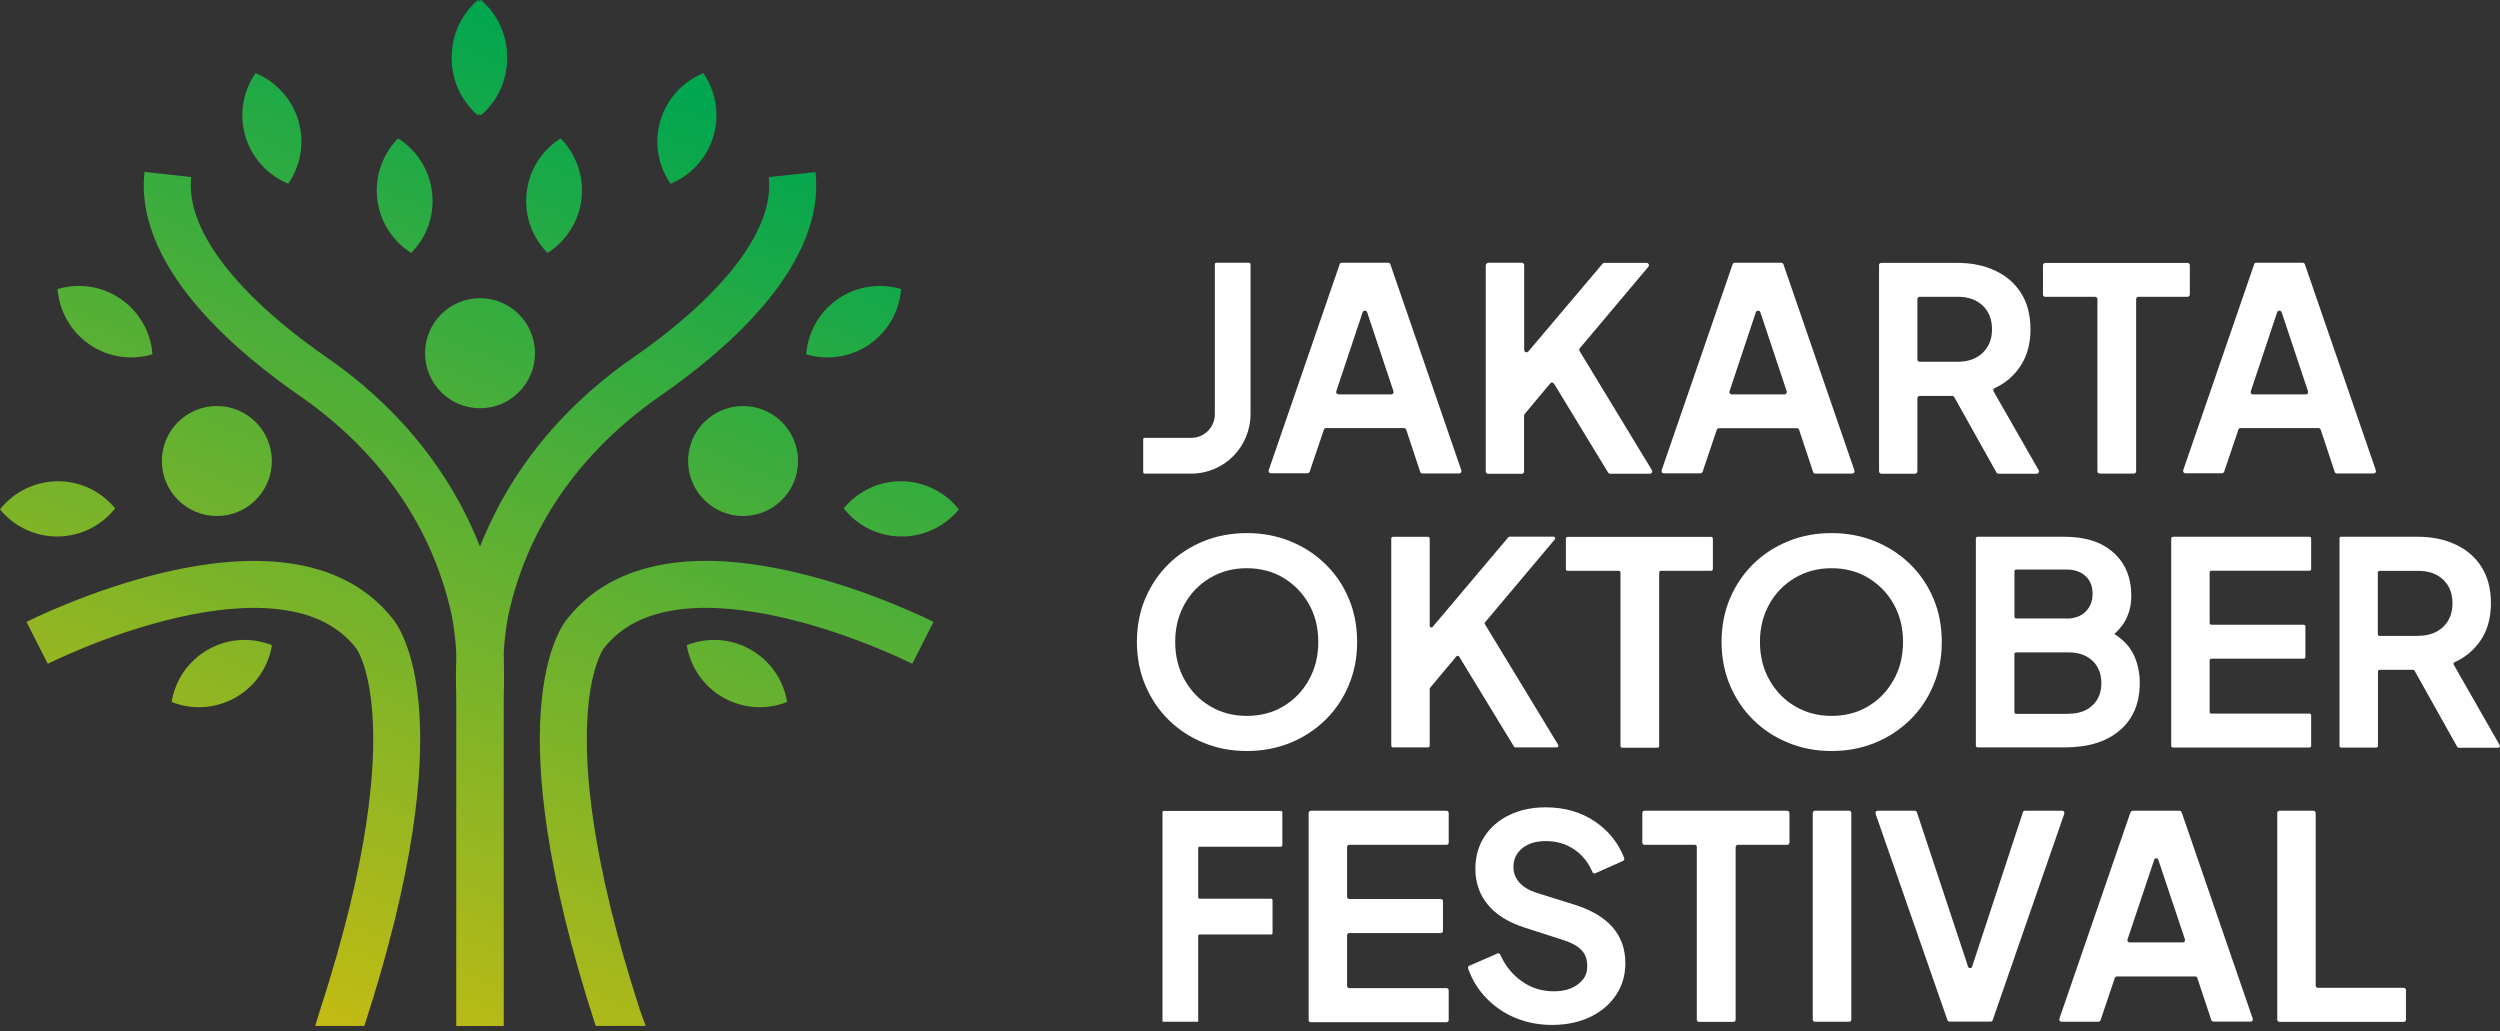 <svg width="160" height="66" viewBox="0 0 160 66" fill="none" xmlns="http://www.w3.org/2000/svg">
<rect x="0" y="0" width="160" height="66" fill="#333333" stroke="none"/>
<path d="M76.242 30.311H73.256C73.207 30.311 73.165 30.27 73.165 30.218V28.113C73.165 28.064 73.207 28.022 73.256 28.022H76.242C77.076 28.022 77.75 27.346 77.75 26.511V16.907C77.75 16.858 77.792 16.816 77.841 16.816H79.943C79.993 16.816 80.034 16.858 80.034 16.907V26.511C80.026 28.616 78.334 30.311 76.24 30.311H76.242Z" fill="white"/>
<path d="M85.873 16.816H88.841C88.909 16.816 88.966 16.858 88.984 16.917L93.527 30.104C93.561 30.204 93.486 30.303 93.385 30.303H91.034C90.967 30.303 90.909 30.262 90.892 30.195L90 27.506C89.982 27.447 89.925 27.397 89.858 27.397H84.871C84.804 27.397 84.746 27.439 84.729 27.498L83.819 30.187C83.793 30.246 83.744 30.288 83.677 30.288H81.341C81.233 30.288 81.165 30.187 81.199 30.088L85.743 16.901C85.743 16.86 85.8 16.818 85.868 16.818L85.873 16.816ZM89.183 25.043L87.499 19.99C87.449 19.847 87.257 19.847 87.206 19.99L85.521 25.043C85.488 25.144 85.563 25.242 85.664 25.242H89.041C89.15 25.242 89.217 25.142 89.183 25.043Z" fill="white"/>
<path d="M95.245 16.816H97.396C97.479 16.816 97.547 16.884 97.547 16.967V22.394C97.547 22.536 97.723 22.601 97.814 22.494L102.567 16.874C102.593 16.84 102.642 16.824 102.684 16.824H105.377C105.509 16.824 105.576 16.975 105.493 17.076L101.108 22.287C101.066 22.336 101.058 22.411 101.092 22.463L105.721 30.088C105.778 30.189 105.713 30.321 105.588 30.321H103.053C103.004 30.321 102.952 30.295 102.921 30.246L99.461 24.56C99.403 24.469 99.277 24.459 99.21 24.544L97.574 26.499C97.549 26.524 97.541 26.558 97.541 26.6V30.175C97.541 30.258 97.473 30.325 97.39 30.325H95.239C95.156 30.325 95.089 30.258 95.089 30.175V16.981C95.097 16.89 95.164 16.822 95.247 16.822L95.245 16.816Z" fill="white"/>
<path d="M111.03 16.816H113.998C114.065 16.816 114.122 16.858 114.14 16.917L118.684 30.111C118.717 30.212 118.642 30.311 118.541 30.311H116.181C116.113 30.311 116.056 30.27 116.038 30.202L115.146 27.514C115.131 27.454 115.071 27.405 115.004 27.405H110.017C109.95 27.405 109.893 27.447 109.875 27.506L108.965 30.195C108.94 30.252 108.89 30.295 108.823 30.295H106.488C106.379 30.295 106.312 30.195 106.346 30.096L110.889 16.909C110.897 16.86 110.957 16.818 111.022 16.818L111.03 16.816ZM114.35 25.043L112.665 19.99C112.616 19.847 112.424 19.847 112.372 19.99L110.688 25.043C110.654 25.144 110.729 25.242 110.83 25.242H114.207C114.308 25.242 114.373 25.142 114.35 25.043Z" fill="white"/>
<path d="M120.252 16.975C120.252 16.892 120.319 16.824 120.402 16.824H125.264C126.182 16.824 126.99 16.99 127.698 17.325C128.406 17.659 128.958 18.134 129.349 18.761C129.751 19.388 129.95 20.164 129.95 21.082C129.95 22 129.733 22.803 129.292 23.454C128.883 24.063 128.341 24.522 127.657 24.841C127.574 24.874 127.54 24.973 127.59 25.049L130.474 30.091C130.532 30.192 130.457 30.317 130.34 30.317H127.906C127.847 30.317 127.797 30.284 127.773 30.242L125.073 25.415C125.047 25.365 124.997 25.339 124.938 25.339H122.862C122.779 25.339 122.712 25.407 122.712 25.49V30.167C122.712 30.25 122.644 30.317 122.561 30.317H120.41C120.327 30.317 120.26 30.25 120.26 30.167V16.973H120.252V16.975ZM125.296 23.153C125.954 23.153 126.488 22.961 126.888 22.585C127.287 22.202 127.489 21.701 127.489 21.074C127.489 20.447 127.289 19.93 126.888 19.554C126.488 19.178 125.962 18.995 125.296 18.995H122.862C122.779 18.995 122.712 19.062 122.712 19.145V23.003C122.712 23.086 122.779 23.153 122.862 23.153H125.296Z" fill="white"/>
<path d="M134.087 18.997H130.901C130.818 18.997 130.751 18.929 130.751 18.846V16.977C130.751 16.893 130.818 16.826 130.901 16.826H139.999C140.082 16.826 140.149 16.893 140.149 16.977V18.846C140.149 18.929 140.082 18.997 139.999 18.997H136.863C136.78 18.997 136.712 19.064 136.712 19.147V30.161C136.712 30.244 136.645 30.311 136.562 30.311H134.385C134.302 30.311 134.235 30.244 134.235 30.161V19.147C134.235 19.064 134.168 18.997 134.085 18.997H134.087Z" fill="white"/>
<path d="M144.402 16.816H147.37C147.437 16.816 147.494 16.858 147.512 16.917L152.056 30.104C152.089 30.204 152.014 30.303 151.915 30.303H149.562C149.495 30.303 149.438 30.262 149.42 30.195L148.528 27.506C148.51 27.447 148.453 27.397 148.386 27.397H143.399C143.332 27.397 143.275 27.439 143.257 27.498L142.347 30.187C142.322 30.246 142.272 30.288 142.205 30.288H139.87C139.761 30.288 139.694 30.187 139.727 30.088L144.271 16.901C144.271 16.86 144.331 16.818 144.396 16.818L144.402 16.816ZM147.712 25.043L146.027 19.99C145.978 19.847 145.786 19.847 145.734 19.99L144.05 25.043C144.016 25.144 144.091 25.242 144.192 25.242H147.569C147.678 25.242 147.745 25.142 147.712 25.043Z" fill="white"/>
<path d="M77.033 47.538C76.174 47.188 75.431 46.703 74.788 46.068C74.146 45.433 73.655 44.699 73.296 43.846C72.938 42.995 72.762 42.075 72.762 41.082C72.762 40.089 72.938 39.153 73.296 38.31C73.653 37.468 74.146 36.732 74.781 36.106C75.415 35.479 76.157 34.997 77.015 34.644C77.873 34.294 78.8 34.118 79.801 34.118C80.801 34.118 81.727 34.294 82.587 34.644C83.445 34.995 84.188 35.479 84.829 36.106C85.472 36.734 85.964 37.46 86.322 38.31C86.68 39.153 86.856 40.081 86.856 41.082C86.856 42.083 86.682 42.995 86.322 43.846C85.964 44.699 85.472 45.441 84.829 46.068C84.186 46.695 83.445 47.186 82.587 47.538C81.729 47.888 80.803 48.064 79.801 48.064C78.798 48.064 77.883 47.888 77.033 47.538ZM82.144 45.199C82.828 44.79 83.37 44.23 83.769 43.512C84.169 42.801 84.37 41.992 84.37 41.082C84.37 40.172 84.171 39.371 83.769 38.661C83.37 37.95 82.826 37.4 82.144 36.983C81.46 36.573 80.677 36.366 79.793 36.366C78.909 36.366 78.142 36.573 77.45 36.983C76.758 37.392 76.208 37.952 75.815 38.661C75.415 39.371 75.213 40.172 75.213 41.082C75.213 41.992 75.413 42.794 75.815 43.512C76.216 44.222 76.758 44.79 77.45 45.199C78.142 45.609 78.927 45.817 79.793 45.817C80.659 45.817 81.46 45.617 82.144 45.199Z" fill="white"/>
<path d="M89.15 34.354H91.392C91.449 34.354 91.501 34.403 91.501 34.462V40.05C91.501 40.15 91.625 40.2 91.692 40.117L96.529 34.389C96.545 34.364 96.578 34.348 96.612 34.348H99.422C99.513 34.348 99.564 34.456 99.505 34.524L95.044 39.826C95.01 39.86 95.01 39.909 95.036 39.951L99.722 47.666C99.764 47.742 99.714 47.835 99.631 47.835H96.988C96.946 47.835 96.912 47.819 96.897 47.785L93.387 42.024C93.346 41.957 93.263 41.957 93.211 42.006L91.526 44.018C91.511 44.036 91.501 44.06 91.501 44.086V47.726C91.501 47.783 91.451 47.835 91.392 47.835H89.15C89.09 47.835 89.041 47.785 89.041 47.726V34.449C89.041 34.407 89.09 34.358 89.15 34.358V34.354Z" fill="white"/>
<path d="M103.601 36.532H100.325C100.267 36.532 100.216 36.482 100.216 36.423V34.468C100.216 34.411 100.265 34.359 100.325 34.359H109.515C109.572 34.359 109.624 34.409 109.624 34.468V36.423C109.624 36.48 109.574 36.532 109.515 36.532H106.296C106.237 36.532 106.187 36.581 106.187 36.641V47.747C106.187 47.807 106.138 47.856 106.078 47.856H103.818C103.761 47.856 103.71 47.807 103.71 47.747V36.641C103.71 36.573 103.66 36.532 103.601 36.532Z" fill="white"/>
<path d="M114.449 47.538C113.59 47.188 112.847 46.703 112.206 46.068C111.564 45.433 111.071 44.699 110.714 43.846C110.356 42.995 110.18 42.075 110.18 41.082C110.18 40.089 110.356 39.153 110.714 38.31C111.071 37.468 111.564 36.732 112.198 36.106C112.833 35.479 113.575 34.997 114.433 34.644C115.291 34.294 116.216 34.118 117.217 34.118C118.217 34.118 119.143 34.294 120.003 34.644C120.861 34.995 121.604 35.479 122.247 36.106C122.89 36.734 123.38 37.46 123.74 38.31C124.098 39.153 124.274 40.081 124.274 41.082C124.274 42.083 124.098 42.995 123.74 43.846C123.382 44.699 122.89 45.441 122.247 46.068C121.604 46.695 120.863 47.186 120.003 47.538C119.145 47.888 118.219 48.064 117.217 48.064C116.214 48.064 115.307 47.888 114.449 47.538ZM119.568 45.199C120.252 44.79 120.794 44.23 121.193 43.512C121.592 42.801 121.794 41.992 121.794 41.082C121.794 40.172 121.594 39.371 121.193 38.661C120.794 37.95 120.25 37.4 119.568 36.983C118.884 36.573 118.101 36.366 117.217 36.366C116.333 36.366 115.566 36.573 114.874 36.983C114.182 37.392 113.632 37.952 113.239 38.661C112.839 39.371 112.637 40.172 112.637 41.082C112.637 41.992 112.837 42.794 113.239 43.512C113.638 44.222 114.182 44.79 114.874 45.199C115.566 45.609 116.349 45.817 117.217 45.817C118.085 45.817 118.884 45.617 119.568 45.199Z" fill="white"/>
<path d="M126.456 34.462C126.456 34.403 126.505 34.353 126.565 34.353H132.135C133.462 34.353 134.504 34.688 135.261 35.364C136.02 36.041 136.404 36.967 136.404 38.154C136.404 38.613 136.321 39.048 136.145 39.456C135.969 39.865 135.694 40.241 135.32 40.576C135.921 40.959 136.346 41.428 136.588 41.971C136.829 42.513 136.945 43.09 136.945 43.708C136.945 45.001 136.52 46.012 135.67 46.739C134.82 47.472 133.643 47.833 132.135 47.833H126.565C126.507 47.833 126.456 47.783 126.456 47.724V34.462ZM132.267 39.59C132.775 39.59 133.177 39.44 133.475 39.147C133.776 38.854 133.926 38.471 133.926 37.996C133.926 37.521 133.776 37.153 133.475 36.868C133.175 36.593 132.767 36.451 132.267 36.451H129.032C128.975 36.451 128.924 36.5 128.924 36.559V39.474C128.924 39.533 128.973 39.583 129.032 39.583H132.267V39.59ZM132.392 45.678C133.034 45.678 133.543 45.502 133.918 45.144C134.302 44.784 134.486 44.317 134.486 43.723C134.486 43.13 134.294 42.637 133.918 42.287C133.535 41.929 133.027 41.753 132.392 41.753H129.03C128.973 41.753 128.922 41.802 128.922 41.862V45.577C128.922 45.636 128.971 45.686 129.03 45.686H132.392V45.678Z" fill="white"/>
<path d="M139.066 34.353H147.805C147.865 34.353 147.914 34.403 147.914 34.462V36.417C147.914 36.476 147.865 36.526 147.805 36.526H141.525C141.468 36.526 141.417 36.575 141.417 36.635V39.875C141.417 39.935 141.466 39.984 141.525 39.984H147.438C147.497 39.984 147.546 40.034 147.546 40.093V42.048C147.546 42.107 147.497 42.156 147.438 42.156H141.525C141.468 42.156 141.417 42.206 141.417 42.265V45.563C141.417 45.621 141.466 45.672 141.525 45.672H147.805C147.865 45.672 147.914 45.721 147.914 45.781V47.736C147.914 47.793 147.865 47.844 147.805 47.844H139.066C139.006 47.844 138.957 47.795 138.957 47.736V34.458C138.957 34.409 139.006 34.358 139.066 34.358V34.353Z" fill="white"/>
<path d="M149.721 34.462C149.721 34.403 149.77 34.353 149.829 34.353H154.733C155.651 34.353 156.459 34.52 157.167 34.854C157.877 35.188 158.427 35.663 158.818 36.29C159.219 36.918 159.419 37.693 159.419 38.611C159.419 39.529 159.202 40.332 158.761 40.983C158.344 41.6 157.786 42.069 157.084 42.386C157.027 42.412 157.001 42.477 157.035 42.536L159.979 47.688C160.02 47.763 159.969 47.854 159.886 47.854H157.351C157.309 47.854 157.276 47.829 157.26 47.795L154.533 42.926C154.516 42.892 154.474 42.869 154.44 42.869H152.299C152.24 42.869 152.19 42.918 152.19 42.977V47.738C152.19 47.797 152.139 47.846 152.082 47.846H149.837C149.778 47.846 149.729 47.797 149.729 47.738V34.46H149.721V34.462ZM154.767 40.692C155.425 40.692 155.959 40.501 156.358 40.125C156.76 39.741 156.959 39.24 156.959 38.613C156.959 37.986 156.76 37.469 156.358 37.094C155.959 36.718 155.433 36.534 154.767 36.534H152.289C152.232 36.534 152.18 36.583 152.18 36.643V40.592C152.18 40.651 152.232 40.7 152.289 40.7H154.767V40.692Z" fill="white"/>
<path d="M83.895 51.888H92.576C92.651 51.888 92.718 51.947 92.718 52.031V53.926C92.718 54.001 92.66 54.068 92.576 54.068H86.355C86.28 54.068 86.213 54.128 86.213 54.211V57.392C86.213 57.467 86.27 57.535 86.355 57.535H92.208C92.283 57.535 92.35 57.594 92.35 57.677V59.572C92.35 59.648 92.291 59.715 92.208 59.715H86.355C86.28 59.715 86.213 59.772 86.213 59.857V63.098C86.213 63.173 86.27 63.24 86.355 63.24H92.576C92.651 63.24 92.718 63.3 92.718 63.383V65.278C92.718 65.353 92.66 65.421 92.576 65.421H83.895C83.82 65.421 83.753 65.363 83.753 65.278V52.035C83.753 51.959 83.82 51.892 83.895 51.892V51.888Z" fill="white"/>
<path d="M96.953 65.134C96.22 64.817 95.595 64.382 95.069 63.822C94.577 63.296 94.201 62.678 93.96 61.984C93.934 61.917 93.968 61.834 94.035 61.808L95.836 61.023C95.903 60.989 95.979 61.023 96.012 61.09C96.337 61.808 96.787 62.368 97.371 62.785C97.987 63.228 98.68 63.444 99.447 63.444C100.289 63.444 100.914 63.185 101.331 62.659C101.456 62.5 101.531 62.298 101.564 62.099C101.632 61.565 101.523 61.139 101.23 60.821C100.997 60.569 100.639 60.362 100.17 60.203L97.586 59.368C96.536 59.034 95.743 58.541 95.217 57.891C94.683 57.248 94.424 56.48 94.424 55.602C94.424 54.824 94.616 54.149 94.992 53.556C95.376 52.962 95.901 52.503 96.584 52.169C97.268 51.835 98.043 51.669 98.927 51.669C100.145 51.669 101.203 51.977 102.104 52.594C102.962 53.188 103.581 53.956 103.947 54.915C103.973 54.982 103.939 55.065 103.872 55.099L102.096 55.892C102.029 55.926 101.946 55.892 101.92 55.817C101.653 55.2 101.278 54.723 100.777 54.381C100.244 54.013 99.635 53.829 98.935 53.829C98.31 53.829 97.802 53.979 97.426 54.288C97.042 54.596 96.859 54.998 96.859 55.491C96.859 55.867 96.983 56.191 97.234 56.476C97.485 56.759 97.843 56.977 98.326 57.135L100.803 57.91C102.946 58.595 104.022 59.839 104.022 61.644C104.022 62.419 103.822 63.096 103.421 63.689C103.022 64.283 102.47 64.75 101.778 65.084C101.078 65.418 100.259 65.595 99.334 65.595C98.466 65.595 97.675 65.436 96.949 65.128L96.953 65.134Z" fill="white"/>
<path d="M108.471 54.068H105.252C105.177 54.068 105.109 54.011 105.109 53.926V52.031C105.109 51.956 105.167 51.888 105.252 51.888H114.383C114.458 51.888 114.525 51.947 114.525 52.031V53.926C114.525 54.001 114.466 54.068 114.383 54.068H111.223C111.148 54.068 111.081 54.128 111.081 54.211V65.258C111.081 65.334 111.021 65.401 110.938 65.401H108.738C108.663 65.401 108.595 65.341 108.595 65.258V54.203C108.613 54.128 108.546 54.068 108.471 54.068Z" fill="white"/>
<path d="M116.158 51.888H118.343C118.418 51.888 118.485 51.947 118.485 52.031V65.251C118.485 65.326 118.428 65.393 118.343 65.393H116.158C116.083 65.393 116.016 65.334 116.016 65.251V52.031C116.024 51.956 116.083 51.888 116.158 51.888Z" fill="white"/>
<path d="M120.161 51.888H122.545C122.605 51.888 122.654 51.93 122.68 51.979L125.956 61.865C125.998 61.99 126.174 61.99 126.215 61.865L129.468 51.979C129.484 51.92 129.543 51.888 129.6 51.888H131.985C132.076 51.888 132.143 51.979 132.117 52.072L127.53 65.292C127.512 65.351 127.455 65.383 127.398 65.383H124.772C124.712 65.383 124.663 65.349 124.637 65.292L120.034 52.072C120.001 51.989 120.068 51.888 120.159 51.888H120.161Z" fill="white"/>
<path d="M136.504 51.888H139.49C139.547 51.888 139.599 51.922 139.623 51.979L144.176 65.199C144.21 65.29 144.143 65.383 144.044 65.383H141.659C141.602 65.383 141.55 65.341 141.527 65.292L140.627 62.586C140.611 62.528 140.552 62.495 140.495 62.495H135.482C135.425 62.495 135.373 62.536 135.35 62.586L134.432 65.3C134.416 65.359 134.357 65.391 134.298 65.391H131.929C131.838 65.391 131.771 65.3 131.797 65.207L136.35 51.987C136.4 51.928 136.451 51.886 136.508 51.886L136.504 51.888ZM139.84 60.13L138.13 55.02C138.088 54.895 137.912 54.895 137.871 55.02L136.16 60.13C136.127 60.221 136.194 60.314 136.293 60.314H139.712C139.795 60.314 139.862 60.223 139.836 60.13H139.84Z" fill="white"/>
<path d="M145.877 51.888H148.062C148.137 51.888 148.204 51.947 148.204 52.031V63.078C148.204 63.153 148.261 63.221 148.346 63.221H153.841C153.916 63.221 153.981 63.28 153.981 63.363V65.258C153.981 65.334 153.924 65.401 153.841 65.401H145.887C145.811 65.401 145.744 65.341 145.744 65.258V52.031C145.744 51.956 145.801 51.888 145.877 51.888Z" fill="white"/>
<path d="M82.07 54.094V51.989C82.07 51.94 82.029 51.898 81.979 51.898H74.491C74.442 51.898 74.4 51.94 74.4 51.989V65.391H76.684V59.897C76.684 59.847 76.726 59.806 76.775 59.806H81.353C81.402 59.806 81.443 59.764 81.443 59.715V57.61C81.443 57.56 81.402 57.519 81.353 57.519H76.775C76.726 57.519 76.684 57.477 76.684 57.428V54.28C76.684 54.23 76.726 54.189 76.775 54.189H81.979C82.029 54.181 82.07 54.147 82.07 54.098V54.094Z" fill="white"/>
<path fill-rule="evenodd" clip-rule="evenodd" d="M15.018 17.774C16.86 19.895 19.201 21.691 20.846 22.827C27.692 27.559 30.63 33.538 31.749 38.284C32.113 39.843 32.228 41.48 32.253 42.696C32.267 43.312 32.259 43.832 32.247 44.204C32.242 44.39 32.236 44.538 32.23 44.641C32.23 44.677 32.226 44.708 32.224 44.732C32.224 44.74 32.224 44.748 32.224 44.756V65.658H29.216V44.655L29.22 44.603V44.6V44.578C29.22 44.558 29.224 44.526 29.226 44.483C29.23 44.398 29.236 44.271 29.242 44.107C29.252 43.781 29.26 43.312 29.246 42.762C29.22 41.646 29.117 40.243 28.819 38.971C27.846 34.842 25.282 29.55 19.136 25.3C17.406 24.105 14.83 22.142 12.746 19.745C10.703 17.392 8.884 14.336 9.248 11.004L12.238 11.33C12.014 13.378 13.131 15.602 15.015 17.77L15.018 17.774Z" fill="url(#paint0_linear_519_753)"/>
<path fill-rule="evenodd" clip-rule="evenodd" d="M3.057 42.485C3.057 42.485 3.057 42.485 2.376 41.143C1.923 40.249 1.696 39.802 1.696 39.802H1.7L1.712 39.794C1.722 39.79 1.734 39.782 1.752 39.774C1.785 39.756 1.835 39.733 1.898 39.703C2.023 39.642 2.204 39.555 2.436 39.448C2.898 39.234 3.559 38.939 4.372 38.613C5.989 37.958 8.223 37.159 10.661 36.599C13.085 36.041 15.798 35.699 18.343 36.025C20.901 36.353 23.387 37.374 25.151 39.624C25.157 39.632 25.165 39.64 25.17 39.648C25.192 39.675 25.216 39.707 25.244 39.745C25.299 39.82 25.364 39.919 25.439 40.043C25.588 40.292 25.767 40.639 25.949 41.104C26.313 42.033 26.679 43.42 26.825 45.405C27.12 49.364 26.547 55.724 23.318 65.66H20.17L20.459 64.728C23.612 55.03 24.085 49.075 23.828 45.626C23.699 43.907 23.391 42.819 23.15 42.198C23.029 41.887 22.922 41.691 22.861 41.59C22.837 41.549 22.819 41.523 22.811 41.511L22.794 41.489C21.653 40.029 19.992 39.268 17.961 39.007C15.909 38.743 13.586 39.011 11.335 39.529C9.101 40.043 7.025 40.783 5.499 41.4C4.739 41.707 4.122 41.982 3.697 42.178C3.486 42.277 3.322 42.354 3.213 42.407C3.157 42.433 3.118 42.455 3.092 42.467C3.078 42.473 3.07 42.479 3.065 42.481L3.059 42.485H3.057Z" fill="url(#paint1_linear_519_753)"/>
<path d="M13.879 33.026C15.823 33.026 17.398 31.449 17.398 29.505C17.398 27.56 15.823 25.985 13.879 25.985C11.935 25.985 10.359 27.562 10.359 29.505C10.359 31.447 11.935 33.026 13.879 33.026Z" fill="url(#paint2_linear_519_753)"/>
<path d="M30.721 26.127C32.664 26.127 34.24 24.55 34.24 22.606C34.24 20.661 32.664 19.084 30.721 19.084C28.777 19.084 27.203 20.661 27.203 22.606C27.203 24.55 28.779 26.127 30.721 26.127Z" fill="url(#paint3_linear_519_753)"/>
<path fill-rule="evenodd" clip-rule="evenodd" d="M48.694 19.748C46.61 22.146 44.033 24.109 42.303 25.304C36.158 29.554 33.593 34.844 32.621 38.975C32.324 40.245 32.219 41.65 32.194 42.766C32.182 43.318 32.188 43.784 32.197 44.111C32.203 44.275 32.207 44.402 32.213 44.487C32.215 44.528 32.217 44.562 32.219 44.582V44.603V44.607L32.223 44.659V65.662H29.216V44.76C29.216 44.732 29.212 44.693 29.21 44.645C29.204 44.54 29.198 44.392 29.192 44.208C29.18 43.838 29.172 43.316 29.186 42.7C29.214 41.485 29.326 39.849 29.692 38.29C30.809 33.542 33.748 27.563 40.595 22.831C42.24 21.693 44.581 19.899 46.424 17.776C48.306 15.608 49.425 13.384 49.202 11.336L52.191 11.01C52.555 14.339 50.736 17.398 48.694 19.75V19.748Z" fill="url(#paint4_linear_519_753)"/>
<path fill-rule="evenodd" clip-rule="evenodd" d="M59.745 39.8C59.745 39.8 59.745 39.8 59.065 41.141C58.611 42.035 58.385 42.483 58.385 42.483L58.379 42.479C58.373 42.477 58.363 42.471 58.351 42.465C58.325 42.451 58.284 42.431 58.23 42.406C58.122 42.352 57.958 42.275 57.746 42.176C57.321 41.98 56.704 41.705 55.945 41.398C54.42 40.781 52.344 40.041 50.108 39.527C47.86 39.011 45.534 38.741 43.482 39.005C41.451 39.266 39.79 40.027 38.65 41.487L38.632 41.509C38.624 41.521 38.606 41.547 38.58 41.588C38.519 41.689 38.414 41.885 38.292 42.196C38.048 42.817 37.74 43.905 37.614 45.624C37.356 49.073 37.829 55.026 40.983 64.726L41.323 65.658H38.124C34.893 55.722 34.321 49.362 34.616 45.403C34.764 43.418 35.13 42.032 35.492 41.102C35.674 40.637 35.854 40.291 36.002 40.041C36.077 39.917 36.142 39.818 36.198 39.742C36.225 39.705 36.249 39.673 36.271 39.646C36.279 39.638 36.285 39.628 36.291 39.622C38.054 37.372 40.54 36.352 43.098 36.023C45.641 35.697 48.354 36.039 50.78 36.597C53.218 37.157 55.452 37.958 57.07 38.611C57.88 38.939 58.543 39.232 59.005 39.446C59.237 39.553 59.419 39.64 59.543 39.701C59.607 39.731 59.654 39.756 59.688 39.772C59.706 39.78 59.717 39.788 59.727 39.792L59.739 39.798H59.743L59.745 39.8Z" fill="url(#paint5_linear_519_753)"/>
<path d="M47.556 33.026C49.499 33.026 51.075 31.449 51.075 29.505C51.075 27.56 49.499 25.985 47.556 25.985C45.612 25.985 44.038 27.562 44.038 29.505C44.038 31.447 45.614 33.026 47.556 33.026Z" fill="url(#paint6_linear_519_753)"/>
<path d="M13.322 41.571C12.021 42.309 11.211 43.557 10.983 44.926C12.269 45.439 13.765 45.377 15.066 44.647C16.367 43.909 17.178 42.661 17.406 41.292C16.112 40.779 14.616 40.833 13.322 41.571Z" fill="url(#paint7_linear_519_753)"/>
<path d="M19.096 7.718C18.675 6.29 17.637 5.213 16.352 4.679C15.569 5.815 15.284 7.289 15.705 8.719C16.126 10.148 17.164 11.224 18.45 11.758C19.231 10.614 19.517 9.148 19.096 7.718Z" fill="url(#paint8_linear_519_753)"/>
<path d="M27.654 12.324C27.488 10.842 26.645 9.601 25.481 8.855C24.512 9.841 23.976 11.239 24.142 12.721C24.308 14.203 25.151 15.446 26.315 16.189C27.292 15.204 27.826 13.806 27.654 12.324Z" fill="url(#paint9_linear_519_753)"/>
<path d="M32.443 3.64C32.405 2.151 31.684 0.841 30.586 0C29.535 0.894 28.88 2.242 28.918 3.739C28.955 5.229 29.685 6.539 30.782 7.38C31.834 6.477 32.489 5.13 32.443 3.64Z" fill="url(#paint10_linear_519_753)"/>
<path d="M3.699 34.336C2.211 34.351 0.872 33.667 0 32.599C0.858 31.516 2.181 30.816 3.67 30.8C5.159 30.784 6.497 31.471 7.369 32.537C6.511 33.621 5.188 34.32 3.699 34.336Z" fill="url(#paint11_linear_519_753)"/>
<path d="M5.722 22.041C4.496 21.199 3.79 19.875 3.684 18.498C5.006 18.106 6.495 18.286 7.721 19.129C8.947 19.972 9.653 21.296 9.758 22.672C8.435 23.072 6.946 22.89 5.72 22.041H5.722Z" fill="url(#paint12_linear_519_753)"/>
<path d="M48.036 41.571C49.337 42.309 50.148 43.557 50.375 44.926C49.09 45.439 47.593 45.377 46.292 44.647C44.991 43.909 44.181 42.661 43.953 41.292C45.246 40.779 46.743 40.833 48.036 41.571Z" fill="url(#paint13_linear_519_753)"/>
<path d="M42.268 7.718C42.69 6.29 43.728 5.213 45.013 4.679C45.796 5.815 46.081 7.289 45.659 8.719C45.238 10.148 44.2 11.224 42.915 11.758C42.126 10.614 41.839 9.148 42.268 7.718Z" fill="url(#paint14_linear_519_753)"/>
<path d="M33.705 12.324C33.871 10.842 34.713 9.601 35.878 8.855C36.847 9.841 37.38 11.239 37.216 12.721C37.05 14.203 36.208 15.446 35.043 16.189C34.067 15.204 33.533 13.806 33.705 12.324Z" fill="url(#paint15_linear_519_753)"/>
<path d="M28.916 3.64C28.953 2.151 29.683 0.841 30.78 0C31.832 0.894 32.486 2.242 32.449 3.739C32.411 5.229 31.682 6.539 30.584 7.38C29.532 6.477 28.878 5.13 28.916 3.64Z" fill="url(#paint16_linear_519_753)"/>
<path d="M57.667 34.336C59.156 34.351 60.494 33.667 61.366 32.599C60.508 31.516 59.185 30.816 57.697 30.8C56.208 30.784 54.869 31.471 53.997 32.537C54.847 33.621 56.17 34.32 57.667 34.336Z" fill="url(#paint17_linear_519_753)"/>
<path d="M55.636 22.041C56.862 21.199 57.568 19.875 57.673 18.498C56.35 18.106 54.861 18.286 53.635 19.129C52.409 19.972 51.703 21.296 51.597 22.672C52.927 23.072 54.408 22.89 55.634 22.041H55.636Z" fill="url(#paint18_linear_519_753)"/>
<defs>
<linearGradient id="paint0_linear_519_753" x1="3.207" y1="79.491" x2="36.062" y2="2.445" gradientUnits="userSpaceOnUse">
<stop stop-color="#FFC200"/>
<stop offset="1" stop-color="#00A650"/>
</linearGradient>
<linearGradient id="paint1_linear_519_753" x1="1.429" y1="78.733" x2="34.285" y2="1.688" gradientUnits="userSpaceOnUse">
<stop stop-color="#FFC200"/>
<stop offset="1" stop-color="#00A650"/>
</linearGradient>
<linearGradient id="paint2_linear_519_753" x1="-5.779" y1="75.659" x2="27.076" y2="-1.387" gradientUnits="userSpaceOnUse">
<stop stop-color="#FFC200"/>
<stop offset="1" stop-color="#00A650"/>
</linearGradient>
<linearGradient id="paint3_linear_519_753" x1="5.987" y1="80.676" x2="38.842" y2="3.631" gradientUnits="userSpaceOnUse">
<stop stop-color="#FFC200"/>
<stop offset="1" stop-color="#00A650"/>
</linearGradient>
<linearGradient id="paint4_linear_519_753" x1="16.609" y1="85.207" x2="49.464" y2="8.161" gradientUnits="userSpaceOnUse">
<stop stop-color="#FFC200"/>
<stop offset="1" stop-color="#00A650"/>
</linearGradient>
<linearGradient id="paint5_linear_519_753" x1="26.719" y1="89.518" x2="59.574" y2="12.472" gradientUnits="userSpaceOnUse">
<stop stop-color="#FFC200"/>
<stop offset="1" stop-color="#00A650"/>
</linearGradient>
<linearGradient id="paint6_linear_519_753" x1="22.719" y1="87.813" x2="55.574" y2="10.767" gradientUnits="userSpaceOnUse">
<stop stop-color="#FFC200"/>
<stop offset="1" stop-color="#00A650"/>
</linearGradient>
<linearGradient id="paint7_linear_519_753" x1="-0.609" y1="77.865" x2="32.246" y2="0.819" gradientUnits="userSpaceOnUse">
<stop stop-color="#FFC200"/>
<stop offset="1" stop-color="#00A650"/>
</linearGradient>
<linearGradient id="paint8_linear_519_753" x1="-10.472" y1="73.659" x2="22.383" y2="-3.387" gradientUnits="userSpaceOnUse">
<stop stop-color="#FFC200"/>
<stop offset="1" stop-color="#00A650"/>
</linearGradient>
<linearGradient id="paint9_linear_519_753" x1="-1.728" y1="77.386" x2="31.127" y2="0.34" gradientUnits="userSpaceOnUse">
<stop stop-color="#FFC200"/>
<stop offset="1" stop-color="#00A650"/>
</linearGradient>
<linearGradient id="paint10_linear_519_753" x1="-0.866" y1="77.754" x2="31.989" y2="0.708" gradientUnits="userSpaceOnUse">
<stop stop-color="#FFC200"/>
<stop offset="1" stop-color="#00A650"/>
</linearGradient>
<linearGradient id="paint11_linear_519_753" x1="-13.303" y1="72.45" x2="19.552" y2="-4.596" gradientUnits="userSpaceOnUse">
<stop stop-color="#FFC200"/>
<stop offset="1" stop-color="#00A650"/>
</linearGradient>
<linearGradient id="paint12_linear_519_753" x1="-15.051" y1="71.706" x2="17.804" y2="-5.34" gradientUnits="userSpaceOnUse">
<stop stop-color="#FFC200"/>
<stop offset="1" stop-color="#00A650"/>
</linearGradient>
<linearGradient id="paint13_linear_519_753" x1="27.293" y1="89.763" x2="60.148" y2="12.717" gradientUnits="userSpaceOnUse">
<stop stop-color="#FFC200"/>
<stop offset="1" stop-color="#00A650"/>
</linearGradient>
<linearGradient id="paint14_linear_519_753" x1="12.008" y1="83.245" x2="44.864" y2="6.199" gradientUnits="userSpaceOnUse">
<stop stop-color="#FFC200"/>
<stop offset="1" stop-color="#00A650"/>
</linearGradient>
<linearGradient id="paint15_linear_519_753" x1="6.363" y1="80.837" x2="39.218" y2="3.791" gradientUnits="userSpaceOnUse">
<stop stop-color="#FFC200"/>
<stop offset="1" stop-color="#00A650"/>
</linearGradient>
<linearGradient id="paint16_linear_519_753" x1="-0.864" y1="77.756" x2="31.991" y2="0.71" gradientUnits="userSpaceOnUse">
<stop stop-color="#FFC200"/>
<stop offset="1" stop-color="#00A650"/>
</linearGradient>
<linearGradient id="paint17_linear_519_753" x1="32.394" y1="91.937" x2="65.249" y2="14.892" gradientUnits="userSpaceOnUse">
<stop stop-color="#FFC200"/>
<stop offset="1" stop-color="#00A650"/>
</linearGradient>
<linearGradient id="paint18_linear_519_753" x1="25.499" y1="88.997" x2="58.354" y2="11.951" gradientUnits="userSpaceOnUse">
<stop stop-color="#FFC200"/>
<stop offset="1" stop-color="#00A650"/>
</linearGradient>
</defs>
</svg>

